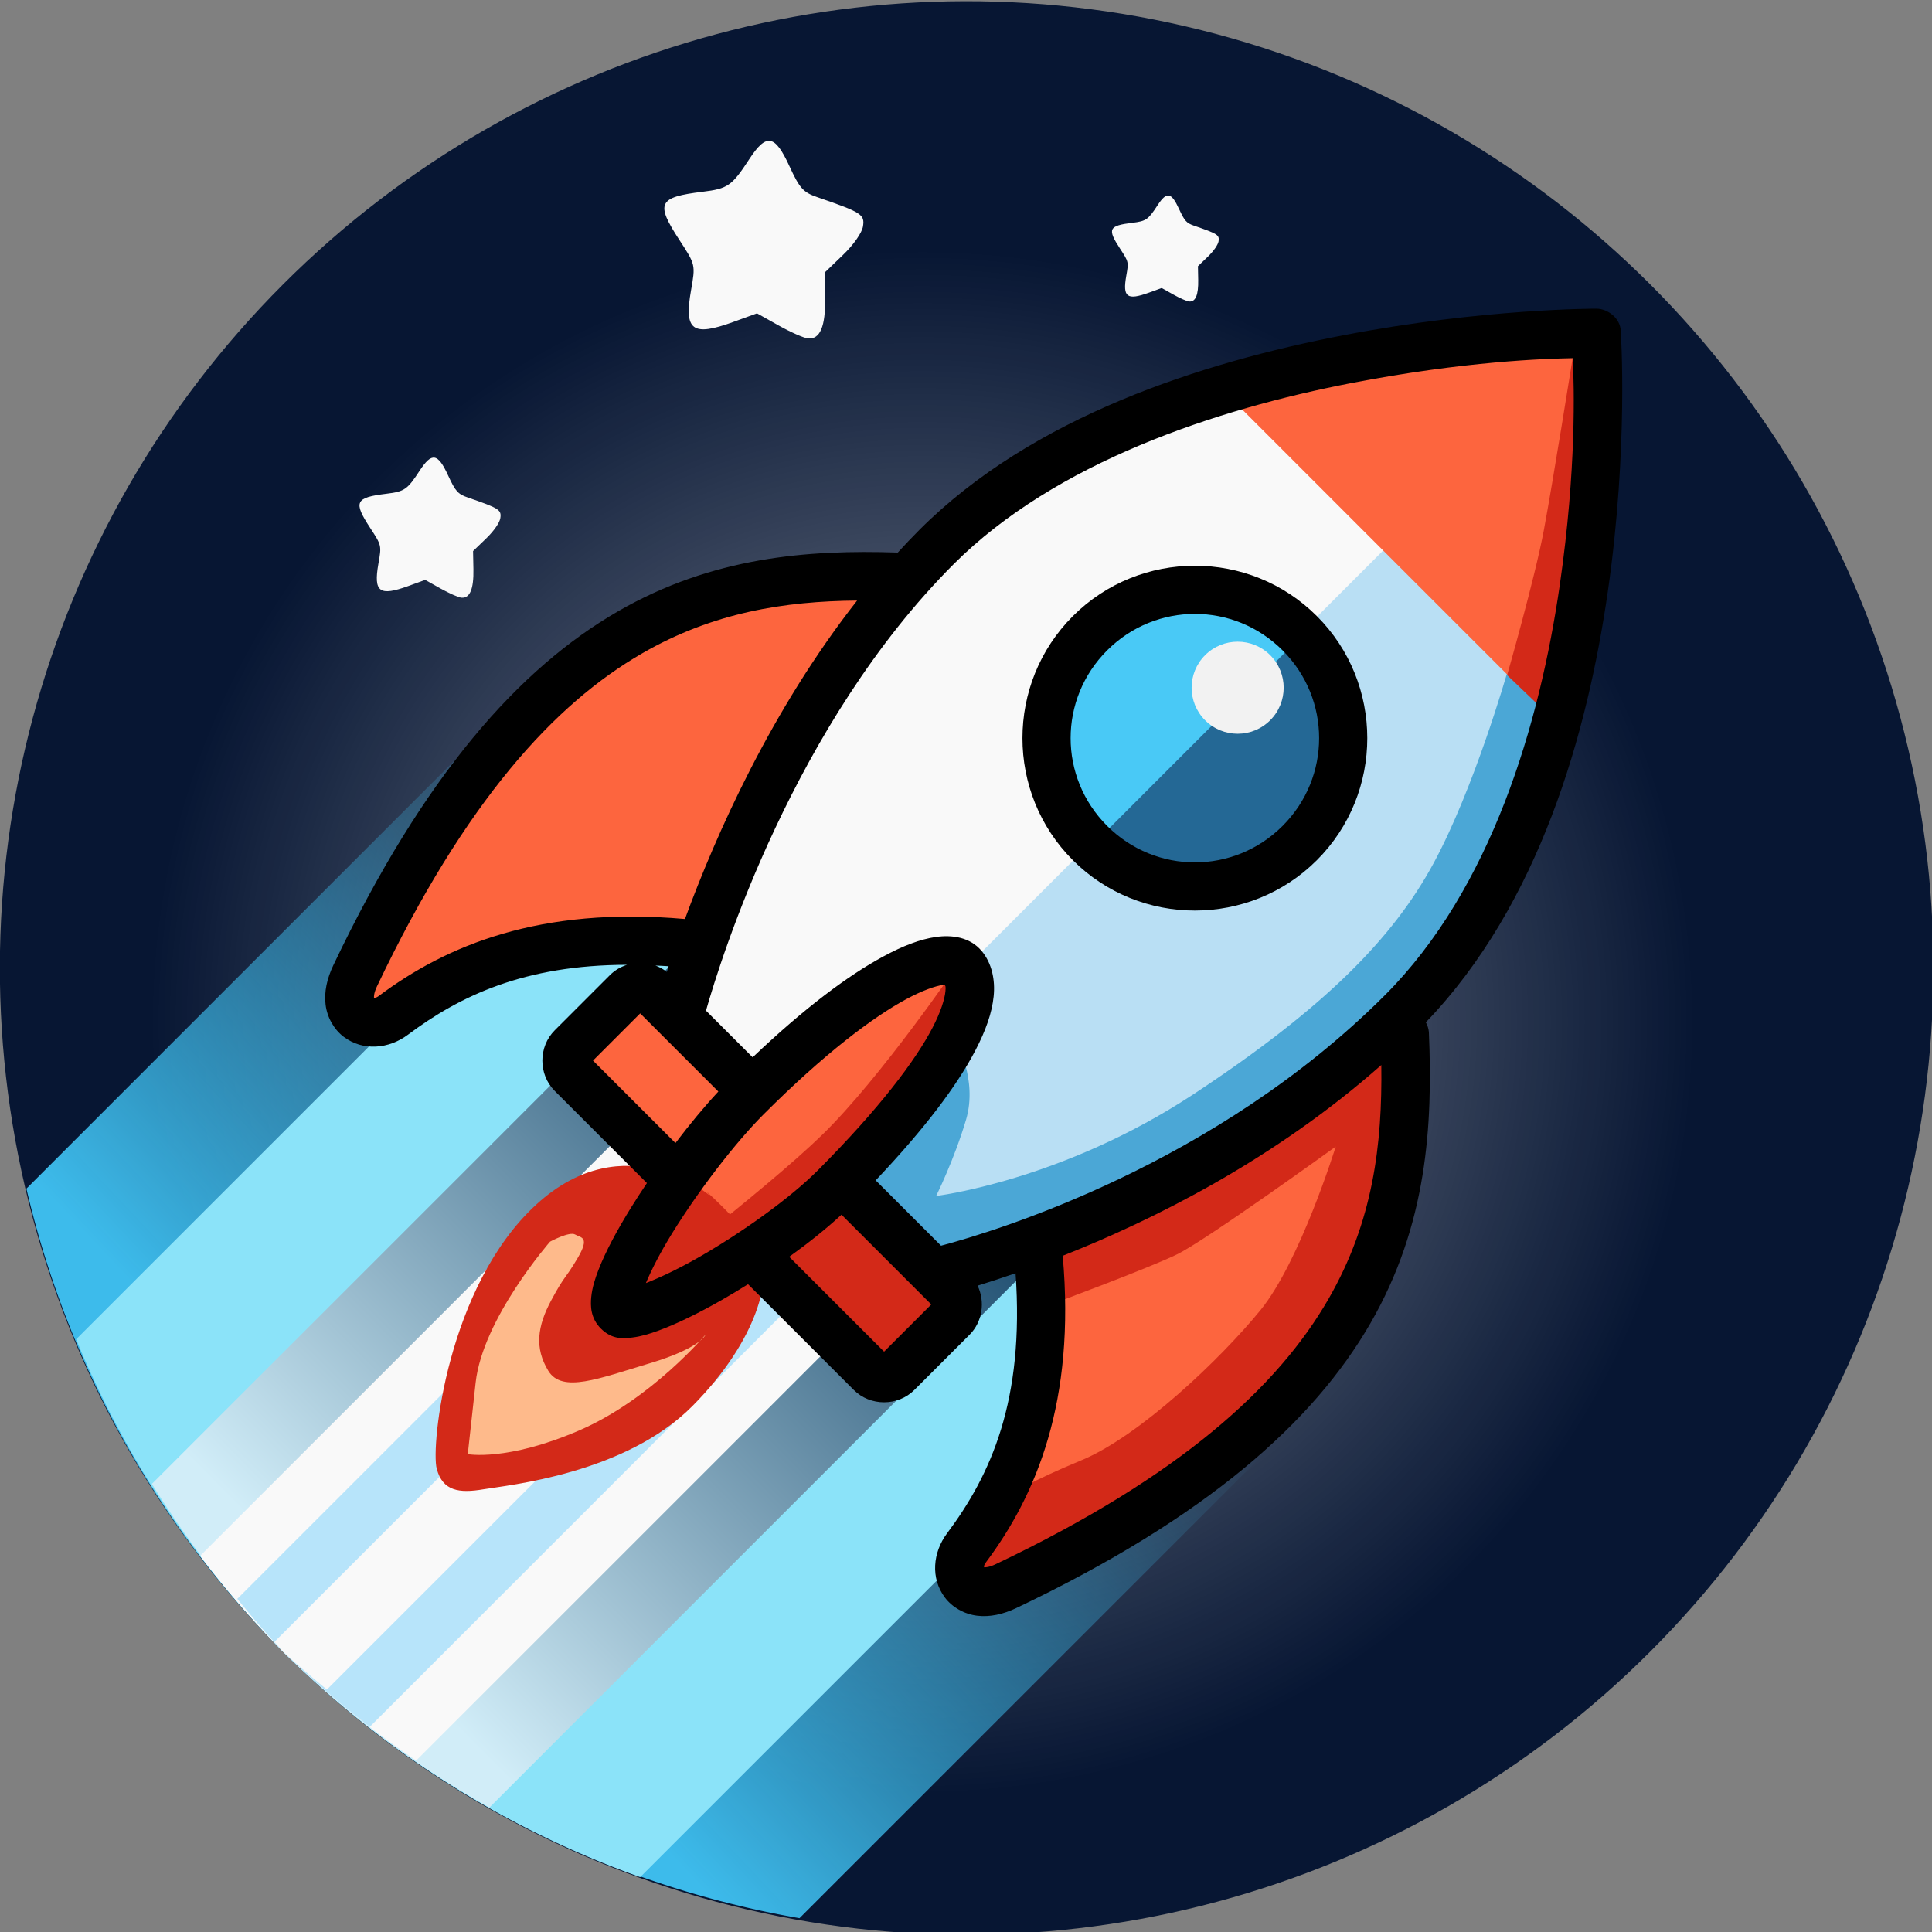 <?xml version="1.0" encoding="UTF-8" standalone="no"?>
<!-- Created with Inkscape (http://www.inkscape.org/) -->

<svg
   width="129.745mm"
   height="129.745mm"
   viewBox="0 0 129.745 129.745"
   version="1.1"
   id="svg1"
   xml:space="preserve"
   inkscape:version="1.3.2 (091e20e, 2023-11-25, custom)"
   sodipodi:docname="ICON.svg"
   inkscape:export-filename="ORA_icon.png"
   inkscape:export-xdpi="96"
   inkscape:export-ydpi="96"
   xmlns:inkscape="http://www.inkscape.org/namespaces/inkscape"
   xmlns:sodipodi="http://sodipodi.sourceforge.net/DTD/sodipodi-0.dtd"
   xmlns:xlink="http://www.w3.org/1999/xlink"
   xmlns="http://www.w3.org/2000/svg"
   xmlns:svg="http://www.w3.org/2000/svg"><rect x="0" y="0" width="129.745" height="129.745" fill="#808080" stroke="none"/><sodipodi:namedview
     id="namedview1"
     pagecolor="#ffffff"
     bordercolor="#cccccc"
     borderopacity="1"
     inkscape:showpageshadow="0"
     inkscape:pageopacity="1"
     inkscape:pagecheckerboard="0"
     inkscape:deskcolor="#d1d1d1"
     inkscape:document-units="mm"
     showguides="true"
     inkscape:zoom="0.57260471"
     inkscape:cx="384.2092"
     inkscape:cy="175.51375"
     inkscape:window-width="1920"
     inkscape:window-height="1147"
     inkscape:window-x="-8"
     inkscape:window-y="-8"
     inkscape:window-maximized="1"
     inkscape:current-layer="layer1"><sodipodi:guide
       position="62.787,314.99"
       orientation="1,0"
       id="guide1"
       inkscape:locked="false" /></sodipodi:namedview><defs
     id="defs1"><linearGradient
       id="linearGradient24"
       inkscape:collect="always"><stop
         style="stop-color:#ffffff;stop-opacity:1"
         offset="0"
         id="stop24" /><stop
         style="stop-color:#ffffff;stop-opacity:0;"
         offset="1"
         id="stop25" /></linearGradient><linearGradient
       id="linearGradient22"
       inkscape:collect="always"><stop
         style="stop-color:#d1edf8;stop-opacity:1;"
         offset="0"
         id="stop22" /><stop
         style="stop-color:#17476a;stop-opacity:1"
         offset="1"
         id="stop23" /></linearGradient><linearGradient
       id="linearGradient20"
       inkscape:collect="always"><stop
         style="stop-color:#3dbbeb;stop-opacity:1;"
         offset="0"
         id="stop20" /><stop
         style="stop-color:#3dbbeb;stop-opacity:0;"
         offset="1"
         id="stop21" /></linearGradient><linearGradient
       inkscape:collect="always"
       xlink:href="#linearGradient20"
       id="linearGradient21"
       x1="313.99"
       y1="226.099"
       x2="316.277"
       y2="148.99"
       gradientUnits="userSpaceOnUse" /><linearGradient
       inkscape:collect="always"
       xlink:href="#linearGradient22"
       id="linearGradient23"
       x1="286.218"
       y1="232.634"
       x2="286.545"
       y2="147.683"
       gradientUnits="userSpaceOnUse" /><radialGradient
       inkscape:collect="always"
       xlink:href="#linearGradient24"
       id="radialGradient25"
       cx="263.347"
       cy="117.624"
       fx="263.347"
       fy="117.624"
       r="52.931"
       gradientUnits="userSpaceOnUse"
       gradientTransform="matrix(1.593,0,0,1.593,-156.057,-45.198)" /></defs><g
     inkscape:label="Layer 1"
     inkscape:groupmode="layer"
     id="layer1"
     transform="translate(-40.717,-90.535)"><g
       id="g27"
       transform="matrix(0.435,0.435,-0.435,0.435,49.918,-17.287)"><circle
         style="fill:#071633;fill-opacity:1;stroke-width:5.292;stroke-linecap:round"
         id="path6"
         cx="262.693"
         cy="134.614"
         r="105.535" /><circle
         style="opacity:0.535;fill:url(#radialGradient25);stroke-width:8.427;stroke-linecap:round"
         id="path24"
         cx="263.347"
         cy="142.129"
         r="84.297" /><path
         id="rect1"
         style="fill:url(#linearGradient21);fill-opacity:1;stroke-width:5.149;stroke-linecap:round"
         d="m 207.149,145.723 v 78.498 a 105.535,105.535 0 0 0 55.544,15.928 105.535,105.535 0 0 0 60.445,-19.29 v -75.135 z" /><path
         id="rect2"
         style="fill:#8be3f9;fill-opacity:1;stroke-width:4.409;stroke-linecap:round"
         d="m 222.614,145.723 v 86.292 a 105.535,105.535 0 0 0 40.079,8.134 105.535,105.535 0 0 0 44.98,-10.159 v -84.267 z" /><path
         id="rect3"
         style="fill:url(#linearGradient23);fill-opacity:1;stroke-width:3.415;stroke-linecap:round"
         d="m 239.626,145.723 v 91.601 a 105.535,105.535 0 0 0 23.067,2.825 105.535,105.535 0 0 0 27.968,-3.891 v -90.535 z" /><path
         id="rect4"
         style="fill:#f9f9f9;fill-opacity:1;stroke-width:2.724;stroke-linecap:round"
         d="m 248.905,145.723 v 93.439 a 105.535,105.535 0 0 0 13.788,0.987 105.535,105.535 0 0 0 18.689,-1.873 v -92.553 z" /><path
         id="rect5"
         style="fill:#b7e4fa;fill-opacity:1;stroke-width:2.144;stroke-linecap:round"
         d="m 255.091,145.723 v 93.882 a 105.535,105.535 0 0 0 7.602,0.544 105.535,105.535 0 0 0 12.503,-0.895 v -93.531 z" /><path
         id="rect6"
         style="fill:#f9f9f9;fill-opacity:1;stroke-width:1.329;stroke-linecap:round"
         d="m 261.277,145.723 v 94.324 a 105.535,105.535 0 0 0 1.416,0.101 105.535,105.535 0 0 0 6.317,-0.452 v -93.974 z" /><path
         style="fill:#fd653e;fill-opacity:1;stroke:none;stroke-width:5.292;stroke-linecap:round;stroke-dasharray:none"
         d="m 289.256,149.711 5.314,-12.245 2.31,-11.09 3.466,-15.248 v -5.545 l 8.548,8.548 11.321,24.49 -2.31,27.955 -5.314,13.862 -1.617,2.541 -1.848,-1.155 -2.31,-7.162 -2.079,-6.238 -2.079,-4.621 -3.697,-4.159 -5.083,-5.545 z"
         id="path16" /><path
         style="fill:#f9f9f9;stroke-width:1.673"
         d="m 194.82,102.742 1.159,-2.479 2.634,-0.742 c 1.449,-0.408 2.914,-0.98 3.256,-1.27 0.994,-0.844 0.403,-2.285 -1.807,-4.411 l -2.008,-1.931 0.053,-2.785 c 0.031,-1.636 -0.246,-3.192 -0.672,-3.771 -0.769,-1.046 -1.186,-0.952 -5.787,1.295 -1.45,0.708 -2.033,0.675 -4.55,-0.256 -3.551,-1.314 -4.319,-0.769 -3.618,2.569 0.717,3.413 0.625,3.928 -1.09,6.12 -3.011,3.848 -2.773,4.524 1.942,5.512 3.148,0.66 3.148,0.66 4.783,2.995 2.556,3.651 3.681,3.484 5.706,-0.846 z"
         id="path25"
         sodipodi:nodetypes="ccssscsssssssssc" /><path
         style="fill:#f9f9f9;fill-opacity:1;stroke:none;stroke-width:5.292;stroke-linecap:round;stroke-dasharray:none"
         d="m 243.988,160.507 41.087,0.163 3.921,-10.292 10.864,-44.517 -6.453,-28.834 -7.515,-12.579 -11.762,-15.52 -12.007,-11.027 -15.193,17.235 -14.703,26.22 -4.248,27.691 3.431,18.542 10.129,29.079 z"
         id="path11" /><path
         id="path12"
         style="fill:#b9dff4;fill-opacity:1;stroke:none;stroke-width:5.292;stroke-linecap:round;stroke-dasharray:none"
         d="M 262.619,38.358 V 160.581 l 22.455,0.089 3.921,-10.292 10.864,-44.518 -6.453,-28.834 -7.515,-12.579 -11.763,-15.52 z" /><path
         style="fill:#fd653e;fill-opacity:1;stroke:none;stroke-width:5.292;stroke-linecap:round;stroke-dasharray:none"
         d="m 237.667,70.235 h 51.983 L 279.484,55.448 261.695,36.735 249.219,51.752 Z"
         id="path14" /><path
         style="fill:#fd653e;fill-opacity:1;stroke:none;stroke-width:5.292;stroke-linecap:round;stroke-dasharray:none"
         d="m 227.8,111.128 -13.4,12.938 -4.621,11.552 -1.617,9.703 1.617,14.555 2.541,12.938 5.314,11.321 1.617,1.848 4.621,-12.014 6.7,-9.934 4.852,-6.931 5.083,-3.928 -5.776,-12.245 -3.697,-16.172 z"
         id="path15" /><circle
         style="fill:#49c9f6;fill-opacity:1;stroke:none;stroke-width:5.292;stroke-linecap:round;stroke-dasharray:none"
         id="path17"
         cx="261.994"
         cy="99.345"
         r="15.248" /><path
         id="circle17"
         style="fill:#246895;fill-opacity:1;stroke:none;stroke-width:5.292;stroke-linecap:round;stroke-dasharray:none"
         d="M 262.918,84.128 V 114.527 A 15.248,15.248 0 0 0 277.242,99.345 15.248,15.248 0 0 0 262.918,84.128 Z" /><path
         style="fill:#4ba7d6;fill-opacity:1;stroke:none;stroke-width:5.292;stroke-linecap:round;stroke-dasharray:none"
         d="m 270.311,159.53 -0.578,-8.548 -1.502,-7.855 -0.809,-2.079 c 0,0 4.736,1.271 6.931,5.314 2.195,4.043 3.581,8.202 3.581,8.202 0,0 8.548,-10.859 12.014,-27.724 3.466,-16.866 3.35,-27.493 0.693,-36.388 -2.657,-8.895 -8.946,-20.221 -8.946,-20.221 l 7.675,-0.225 2.657,6.122 4.736,11.552 3.35,20.909 -2.079,15.364 -4.39,15.479 -5.314,12.36 -3.812,8.086 -2.888,1.04 z"
         id="path18"
         sodipodi:nodetypes="ccccscssccccccccccc" /><path
         style="fill:#d32918;fill-opacity:1;stroke:none;stroke-width:5.292;stroke-linecap:round;stroke-dasharray:none"
         d="m 295.263,153.869 c 0,0 4.621,-10.05 5.776,-13.4 1.155,-3.35 3.928,-20.562 3.928,-20.562 0,0 6.122,11.61 6.816,18.425 0.693,6.816 0.404,19.118 -2.253,25.472 -2.213,5.291 -2.946,8.433 -2.946,8.433 l 1.502,9.472 h 3.928 l 3.697,-7.624 1.733,-9.934 2.31,-9.934 0.578,-10.628 -0.116,-9.126 -2.31,-6.816 -3.812,-9.126 -5.429,-7.74 -8.086,-4.505 -0.924,7.971 -4.043,17.443 -3.697,11.09 -2.079,6.469 z"
         id="path20"
         sodipodi:nodetypes="cscssccccccccccccccccc" /><path
         id="rect18"
         style="fill:#fd653e;fill-opacity:1;stroke:none;stroke-width:5.292;stroke-linecap:round;stroke-dasharray:none"
         d="m 261.531,135.618 -2.195,3.234 -2.772,11.09 -1.271,10.859 0.043,0.279 h -14.463 c -1.126,0 -2.032,0.907 -2.032,2.033 v 7.615 c 0,1.126 0.906,2.033 2.032,2.033 h 16.292 l 0.207,1.325 1.848,9.126 1.964,4.043 2.195,0.231 4.389,-9.934 0.661,-4.79 h 18.287 c 1.126,0 2.032,-0.907 2.032,-2.033 v -7.615 c 0,-1.126 -0.906,-2.033 -2.032,-2.033 H 270.041 l 0.038,-0.279 -0.231,-5.661 -2.31,-8.086 -2.195,-9.357 z" /><path
         style="fill:#d32918;fill-opacity:1;stroke:none;stroke-width:5.292;stroke-linecap:round;stroke-dasharray:none"
         d="m 281.807,70.288 c 0,0 -5.329,-9.602 -8.333,-13.992 -3.003,-4.39 -11.047,-15.49 -11.047,-15.49 7.078,3.121 15.283,13.208 23.825,23.652 l 3.234,5.66 z"
         id="path19"
         sodipodi:nodetypes="cscccc" /><path
         style="fill:#d32918;fill-opacity:1;stroke:none;stroke-width:5.292;stroke-linecap:round;stroke-dasharray:none"
         d="m 260.439,172.005 c 0,0 -12.129,0.924 -12.707,14.093 -0.578,13.169 10.512,26.8 12.707,28.071 2.195,1.271 3.639,0.173 5.198,-2.022 1.559,-2.195 9.761,-12.129 9.703,-22.584 -0.058,-10.454 -3.985,-15.884 -6.238,-16.923 -2.253,-1.04 -9.184,-0.693 -9.184,-0.693 z"
         id="path22" /><path
         style="fill:#d32918;fill-opacity:1;stroke:none;stroke-width:5.292;stroke-linecap:round;stroke-dasharray:none"
         d="m 261.763,135.04 c 0,0 2.772,14.671 2.657,23.566 -0.116,8.895 -2.772,28.302 -2.772,28.302 l 4.736,-4.505 2.657,-8.548 h 7.162 l 11.321,-0.116 0.693,-1.617 -0.924,-11.09 -15.941,-0.347 -1.617,-5.198 -1.271,-9.01 -3.812,-10.743 z"
         id="path21" /><path
         style="fill:#feba8b;fill-opacity:1;stroke:none;stroke-width:5.292;stroke-linecap:round;stroke-dasharray:none"
         d="m 251.66,187.889 c 0,0 0.735,11.141 5.141,16.635 l 4.91,6.122 c 0,0 3.581,-2.426 6.758,-10.397 3.177,-7.971 2.368,-17.212 2.368,-17.212 0,0 0.693,1.386 -2.079,6.527 -2.772,5.141 -4.447,9.126 -7.278,8.433 -2.83,-0.693 -4.274,-2.599 -5.198,-5.66 -0.924,-3.061 -0.52,-2.541 -1.213,-5.256 -0.693,-2.715 -1.328,-1.848 -2.022,-1.675 -0.693,0.173 -1.386,2.484 -1.386,2.484 z"
         id="path23"
         sodipodi:nodetypes="cscscsssssc" /><path
         id="path1"
         style="color:#000000;fill:#000000;fill-opacity:1;stroke-linecap:round;-inkscape-stroke:none"
         d="m 260.431,35.09 c 0,0 -8.781,8.728 -17.537,21.66 -8.756,12.932 -17.668,30.145 -17.668,47.678 0,1.148 0.034,2.293 0.083,3.435 -7.178,6.716 -13.971,14.636 -17.057,26.123 -3.217,11.973 -2.381,27.538 5.344,49.301 0.541,1.524 1.334,2.772 2.445,3.641 1.112,0.869 2.567,1.264 3.877,1.082 2.62,-0.365 4.428,-2.551 4.797,-5.115 1.009,-6.997 3.59,-14.359 11.522,-22.319 -0.336,0.642 -0.53,1.365 -0.53,2.128 v 8.514 c 0,2.546 2.132,4.679 4.678,4.679 h 14.231 c 0.208,1.055 0.426,2.098 0.662,3.1 0.663,2.812 1.414,5.33 2.289,7.32 0.437,0.995 0.891,1.859 1.522,2.641 0.631,0.782 1.609,1.734 3.226,1.723 1.753,-0.012 2.528,-1.012 3.108,-1.754 0.58,-0.742 1.024,-1.568 1.472,-2.533 0.896,-1.931 1.74,-4.41 2.506,-7.193 0.293,-1.063 0.567,-2.175 0.829,-3.303 h 16.32 c 2.546,0 4.678,-2.133 4.678,-4.679 v -8.514 c 0,-2.019 -1.342,-3.773 -3.167,-4.415 0.598,-1.132 1.255,-2.413 1.969,-3.889 10.538,9.145 13.655,17.488 14.791,25.372 0.369,2.564 2.179,4.751 4.799,5.115 1.31,0.182 2.764,-0.213 3.875,-1.082 1.112,-0.869 1.904,-2.119 2.445,-3.643 7.725,-21.763 8.561,-37.328 5.344,-49.301 -3.217,-11.973 -10.453,-20.086 -17.963,-26.982 -0.289,-0.24 -0.626,-0.415 -0.988,-0.515 C 301.968,85.415 292.476,68.566 283.128,56.063 273.595,43.312 264.036,34.973 264.036,34.973 c -1.014,-0.971 -2.714,-0.746 -3.605,0.117 z m 1.98,5.662 c 2.285,2.089 8.786,8.191 16.479,18.481 9.181,12.28 18.188,28.745 18.188,45.195 0,26.246 -11.853,48.3 -14.925,53.598 h -10.089 c -0.212,-7.899 -1.05,-13.629 -2.335,-17.723 -0.737,-2.347 -1.613,-4.173 -2.758,-5.58 -1.145,-1.407 -2.703,-2.433 -4.449,-2.582 -1.973,-0.168 -3.544,1.049 -4.594,2.449 -1.049,1.4 -1.855,3.214 -2.561,5.578 -1.234,4.134 -2.1,9.969 -2.298,17.857 h -7.204 c -2.835,-5.086 -15.348,-28.845 -15.348,-53.598 0,-15.705 8.302,-32.224 16.758,-44.713 7.052,-10.416 12.995,-16.74 15.137,-18.963 z m 0.157,39.664 c -10.373,0 -18.838,8.465 -18.838,18.838 0,10.373 8.465,18.84 18.838,18.84 10.373,0 18.838,-8.467 18.838,-18.84 0,-10.373 -8.465,-18.838 -18.838,-18.838 z m 0,5.291 c 7.513,0 13.547,6.034 13.547,13.547 0,7.513 -6.034,13.547 -13.547,13.547 -7.513,0 -13.547,-6.034 -13.547,-13.547 0,-7.513 6.034,-13.547 13.547,-13.547 z m 39.622,24.386 c 6.196,6.026 11.454,12.719 13.985,22.141 2.86,10.643 2.279,25.03 -5.22,46.158 -0.271,0.763 -0.534,1.026 -0.658,1.138 -0.009,-0.03 -0.172,-0.074 -0.236,-0.516 -1.309,-9.081 -5.477,-19.348 -17.737,-29.601 4.201,-9.694 8.909,-23.7 9.867,-39.321 z m -76.316,4.612 c 1.821,15.07 7.156,28.928 11.295,37.872 -12.225,10.24 -16.384,20.493 -17.691,29.564 -0.064,0.441 -0.228,0.483 -0.238,0.514 -0.125,-0.113 -0.386,-0.376 -0.656,-1.137 -7.5,-21.129 -8.081,-35.516 -5.221,-46.158 2.327,-8.659 6.968,-15.004 12.511,-20.654 z m 36.424,22.894 c 0.112,0.039 0.191,0.001 0.566,0.463 0.526,0.647 1.211,1.904 1.814,3.826 1.207,3.844 2.119,10.286 2.147,19.762 0.013,4.463 -1.101,10.964 -2.527,16.144 -0.661,2.4 -1.386,4.412 -2.041,5.9 -0.609,-1.481 -1.261,-3.499 -1.83,-5.914 -1.233,-5.229 -2.111,-11.778 -2.111,-16.223 0,-9.362 0.94,-15.921 2.121,-19.877 0.59,-1.978 1.261,-3.3 1.725,-3.918 0.097,-0.129 0.082,-0.105 0.136,-0.164 z m -22.747,19.883 c 0.126,0.247 0.187,0.344 0.307,0.576 -0.484,0.056 -0.946,0.19 -1.376,0.387 0.354,-0.321 0.697,-0.64 1.069,-0.963 z m 47.725,0.608 c 0.026,0.004 0.053,0.008 0.079,0.012 -0.026,-0.005 -0.053,-0.008 -0.079,-0.012 z m -50.605,1.807 c -0.007,0.01 -0.015,0.02 -0.022,0.029 0.007,-0.01 0.015,-0.02 0.022,-0.029 z m 4.327,3.419 h 12.065 c 0.083,2.27 0.318,4.76 0.666,7.287 h -12.731 z m 31.078,0 h 13.861 v 7.287 h -14.648 c 0.414,-2.505 0.694,-4.987 0.787,-7.287 z"
         sodipodi:nodetypes="csscssssscssscssssssscsssccsssssccscccssccsssssccsscsssssssssscssccccccsccscccssscssssccccccccccccccccccccc" /><circle
         style="fill:#f2f2f2;fill-opacity:1;stroke:none;stroke-width:1.744;stroke-linecap:round;stroke-dasharray:none"
         id="circle18"
         cx="261.978"
         cy="92.06"
         r="5.025" /><path
         style="fill:#f9f9f9;stroke-width:0.897"
         d="m 224.641,68.399 0.622,-1.33 1.413,-0.398 c 0.777,-0.219 1.563,-0.526 1.747,-0.681 0.533,-0.453 0.216,-1.226 -0.97,-2.366 l -1.077,-1.036 0.029,-1.494 c 0.017,-0.878 -0.132,-1.712 -0.361,-2.023 -0.413,-0.561 -0.636,-0.511 -3.105,0.694 -0.778,0.38 -1.09,0.362 -2.441,-0.137 -1.905,-0.705 -2.317,-0.412 -1.941,1.378 0.385,1.831 0.336,2.107 -0.585,3.283 -1.616,2.065 -1.488,2.427 1.042,2.957 1.689,0.354 1.689,0.354 2.566,1.607 1.371,1.959 1.975,1.869 3.061,-0.454 z"
         id="path26"
         sodipodi:nodetypes="ccssscsssssssssc" /><path
         style="fill:#f9f9f9;stroke-width:1.186"
         d="m 190.118,148.208 0.822,-1.757 1.867,-0.526 c 1.027,-0.289 2.065,-0.694 2.308,-0.9 0.704,-0.598 0.286,-1.62 -1.281,-3.126 l -1.423,-1.368 0.038,-1.974 c 0.022,-1.16 -0.174,-2.262 -0.476,-2.673 -0.545,-0.741 -0.84,-0.675 -4.101,0.917 -1.028,0.502 -1.441,0.479 -3.225,-0.182 -2.517,-0.931 -3.061,-0.545 -2.564,1.821 0.508,2.419 0.443,2.784 -0.773,4.338 -2.134,2.727 -1.966,3.206 1.376,3.907 2.231,0.468 2.231,0.468 3.39,2.122 1.812,2.587 2.609,2.469 4.044,-0.6 z"
         id="path27"
         sodipodi:nodetypes="ccssscsssssssssc" /></g></g></svg>
